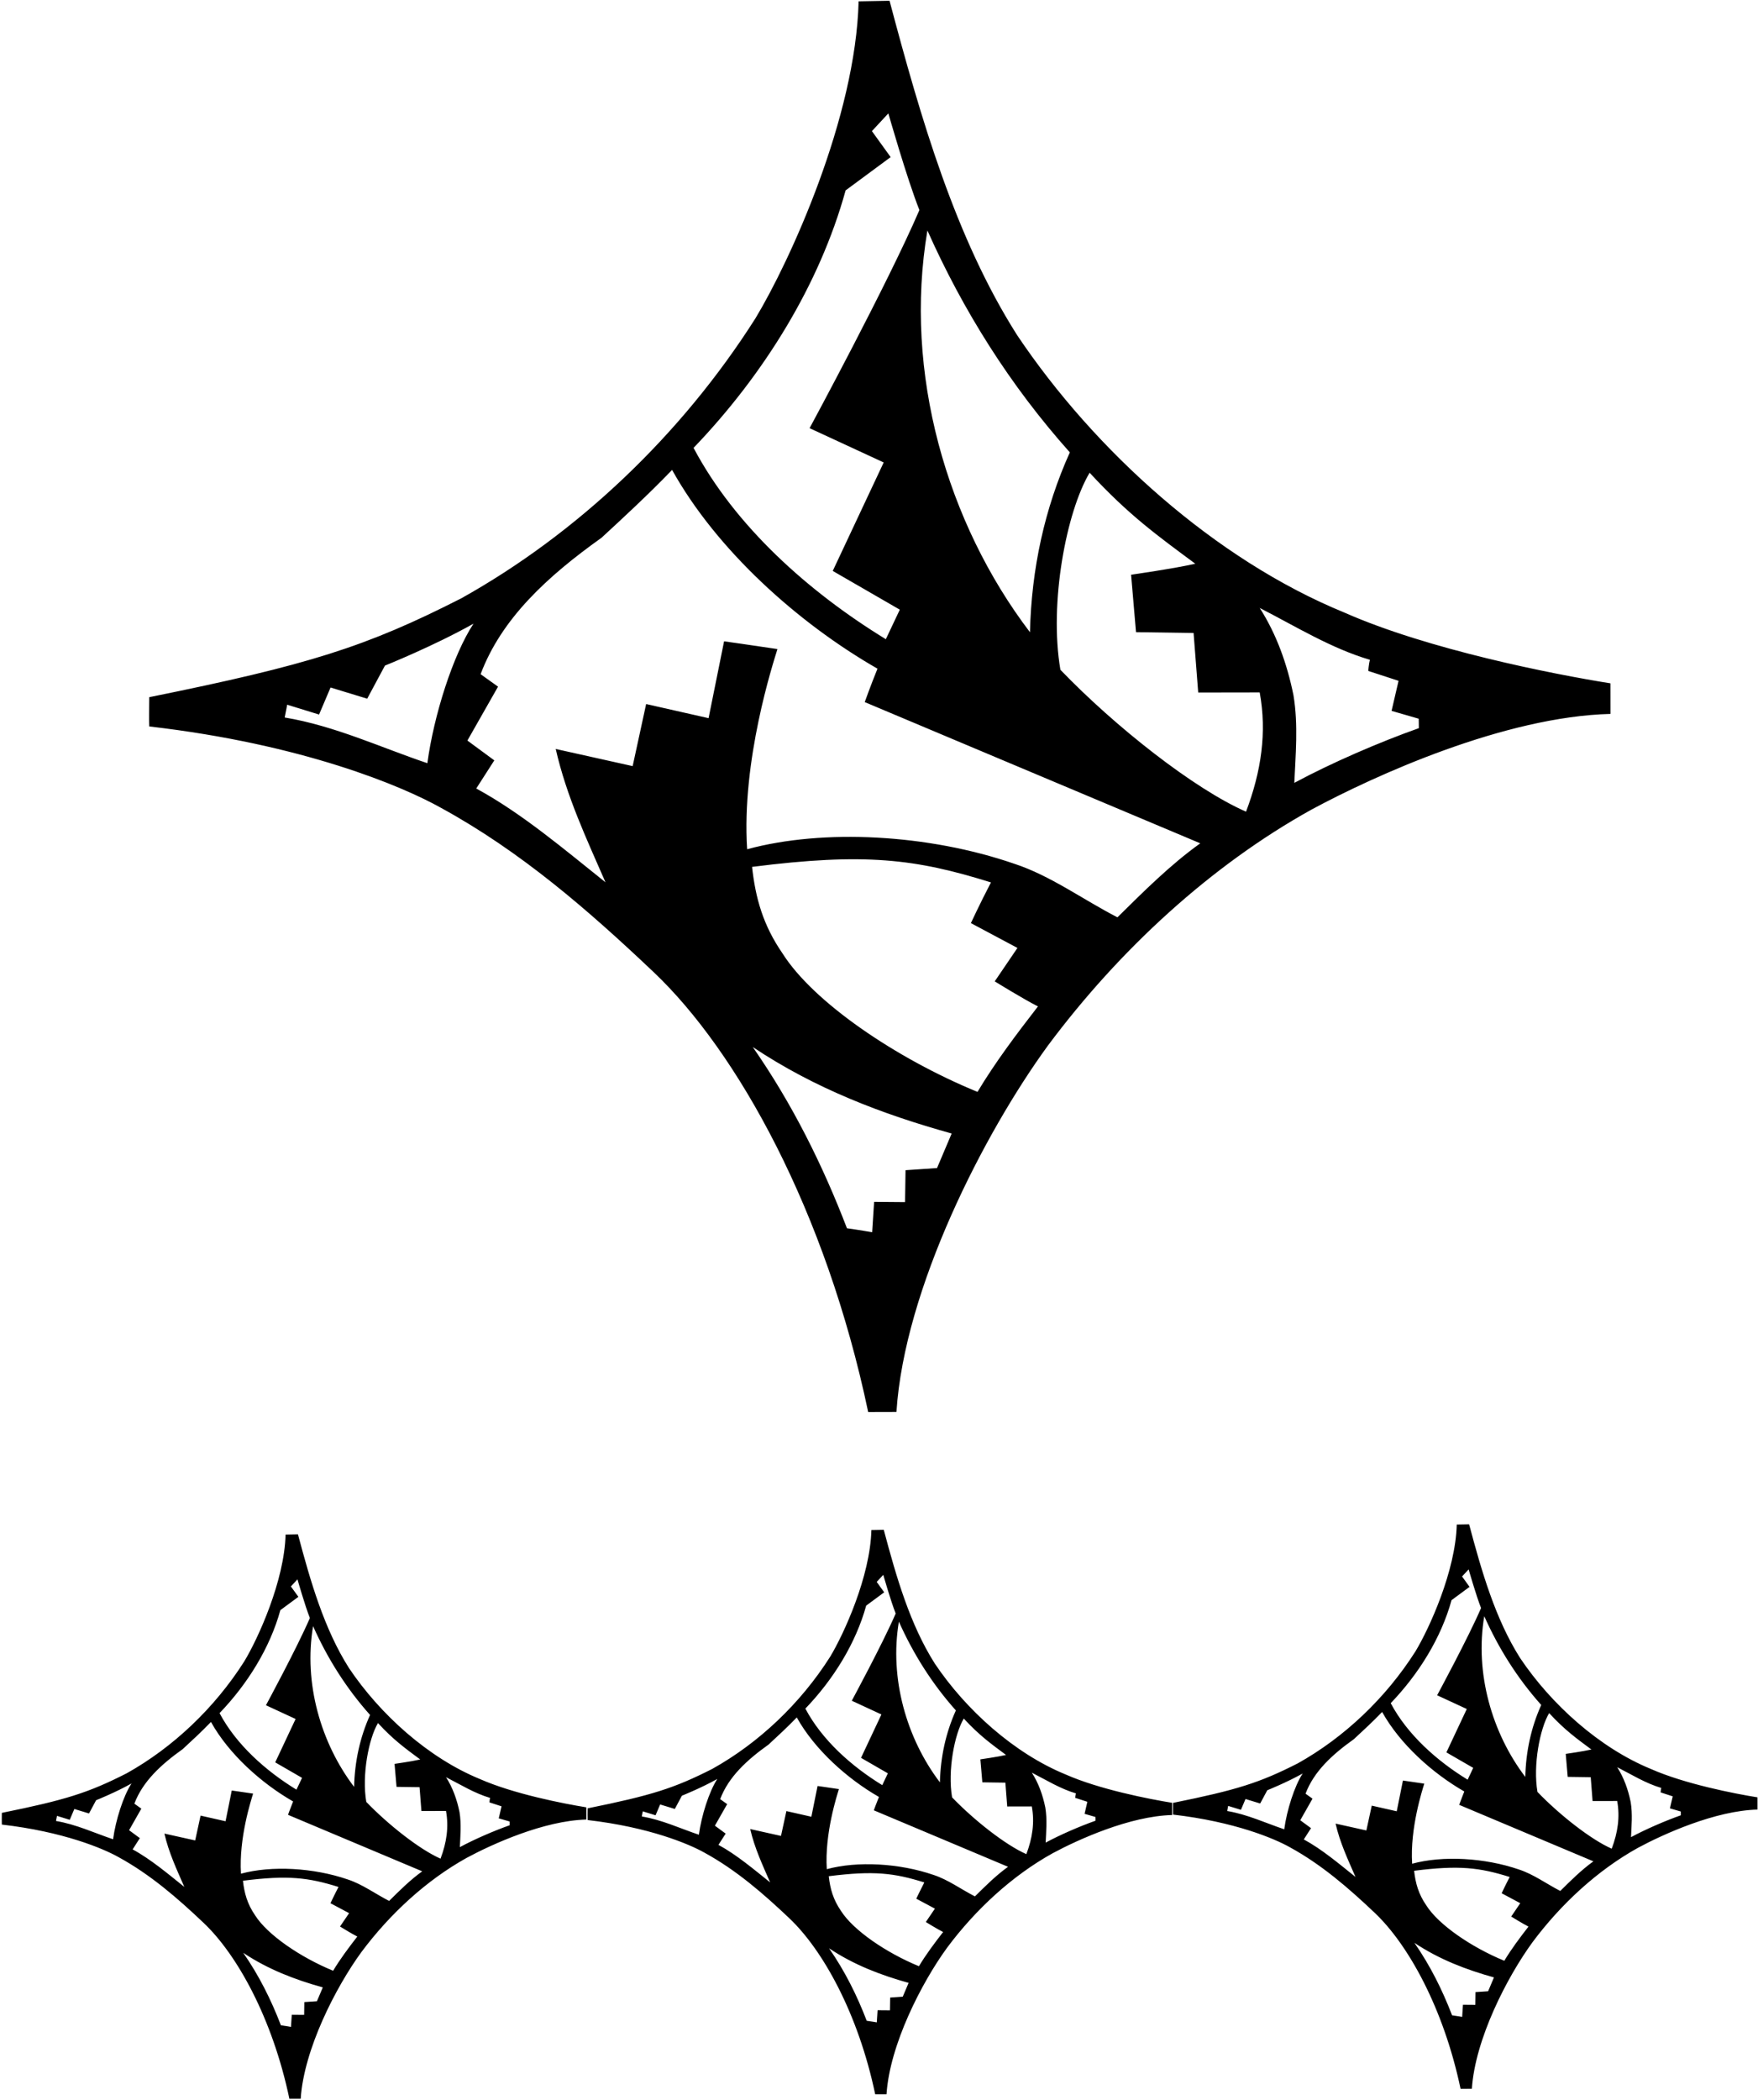 <?xml version="1.0" encoding="UTF-8"?>
<svg xmlns="http://www.w3.org/2000/svg" xmlns:xlink="http://www.w3.org/1999/xlink" width="530pt" height="633pt" viewBox="0 0 530 633" version="1.1">
<g id="surface1">
<path style=" stroke:none;fill-rule:nonzero;fill:rgb(0%,0%,0%);fill-opacity:1;" d="M 132.941 243.516 C 157 256.664 177.398 274.402 197.078 293.059 C 222.332 317 249 365 261.738 425.652 C 264.586 425.629 267.668 425.629 270.258 425.629 C 272.664 388.332 296.723 341.539 315.914 315.203 C 337.441 286.309 365.012 260.918 395.359 244.062 C 414.664 233.664 453.664 216 485.539 215.203 C 485.539 215.203 485.531 208.398 485.531 205.992 C 468.242 203.23 430.527 195.816 405.332 184.668 C 366.383 168.723 330.02 135.867 306.652 101.047 C 288 71.664 277.664 35.887 268.18 0.23 L 258.852 0.402 C 258 35.332 238.16 78.73 227.738 95.98 C 205.336 131.25 173.938 160.902 139.055 180.367 C 110.332 195 93.039 200.445 45 210.16 C 45 213.828 44.883 216.273 45 218.984 C 91.332 224.332 121.332 237 132.941 243.516 Z M 282.492 352.109 L 273 352.75 L 272.855 362.371 L 263.527 362.293 L 262.938 371.453 C 262.938 371.453 259 370.75 255.34 370.254 C 247.945 351.004 238.805 332.672 226.945 315.621 C 245.617 328.109 265.977 335.871 286.91 341.691 C 284.75 346.75 282.492 352.109 282.492 352.109 Z M 294.695 329.145 C 270 319 245.133 302.031 235.887 287.363 C 230.027 278.855 227.758 270.668 226.734 261.316 C 260.75 257 275.988 258.879 298.75 266 C 295.25 272.75 292.703 278.266 292.703 278.266 L 306.734 285.75 L 299.891 295.828 C 299.891 295.828 308.672 301.254 312.922 303.379 C 306.367 311.832 300.016 320.273 294.695 329.145 Z M 412.992 198.891 C 412.676 200.113 412.5 202.25 412.5 202.25 L 421.633 205.23 L 419.531 214.289 L 427.707 216.652 C 427.707 216.652 427.762 218.141 427.75 219.5 C 415.902 223.695 401.238 230.039 390.211 235.988 C 390.562 227.746 391.453 218.566 389.949 209.547 C 388.016 200.055 384.816 191.148 379.781 183.266 C 390.676 188.852 401.34 195.461 412.992 198.891 Z M 360.352 169.93 C 354.332 171.332 341 173.25 341 173.25 L 342.484 190.562 L 359.84 190.809 L 361.234 208.754 L 379.773 208.723 C 381.98 220.801 380.25 232.5 375.656 244.676 C 360.062 237.852 336.27 219.137 319.688 201.902 C 316.234 181.688 321.5 154.25 328.5 142.5 C 340.25 155.25 349.07 161.559 360.352 169.93 Z M 279.594 69.477 C 290.312 93.516 304.449 116.125 322.535 136.367 C 314.938 153.211 310.949 171.516 310.516 190.59 C 285.473 157.68 272.328 112.355 279.594 69.477 Z M 254.934 57.391 L 268.512 47.359 L 262.863 39.523 L 267.82 34.18 C 267.82 34.18 273.445 53.949 277.18 63.324 C 267.633 85.508 244.074 129.07 244.074 129.07 L 266.414 139.406 L 251.055 172.102 L 271.273 183.781 L 267.059 192.684 C 243.863 178.492 221.594 158.629 209.094 135.008 C 230.273 112.953 247.105 85.773 254.934 57.391 Z M 181.336 162.113 C 188.605 155.418 195.59 148.938 202.621 141.652 C 216.059 165.812 240.578 187.832 264.543 201.57 C 262.25 207.25 260.703 211.645 260.703 211.645 L 361.859 254.215 C 352.867 260.625 344.504 269 336.887 276.523 C 326.512 271.203 316.707 263.938 305.742 260.359 C 279.895 251.461 248.25 249.75 225.25 256 C 223.5 229.25 233.066 199.961 234.383 195.66 C 226.75 194.5 218.293 193.324 218.293 193.324 L 213.621 216.488 L 194.797 212.23 L 190.734 230.941 L 167.539 225.773 C 170.797 240.09 176.863 252.914 182.543 265.965 C 170.477 256.348 157.406 245.191 143.578 237.691 C 145.395 234.867 149.023 229.211 149.023 229.211 L 140.91 223.238 L 150.148 206.988 L 144.891 203.23 C 151.188 186.473 165 173.75 181.336 162.113 Z M 86.57 212.43 L 96.191 215.395 L 99.656 207.246 L 110.703 210.617 L 116.055 200.641 C 116.055 200.641 130.75 194.75 142.75 188 C 136.52 197.508 130.785 215.695 128.84 230.059 C 114.895 225.371 100.926 218.789 85.828 216.285 C 86.34 213.848 86.57 212.43 86.57 212.43 Z M 144.684 536.281 C 129.105 529.902 114.559 516.762 105.211 502.828 C 97.75 491.078 93.617 476.766 89.824 462.504 L 86.094 462.574 C 85.75 476.547 77.816 493.902 73.648 500.805 C 64.684 514.91 52.129 526.773 38.176 534.559 C 26.688 540.41 19.77 542.59 0.555 546.477 C 0.555 547.945 0.508 548.922 0.555 550.008 C 19.086 552.145 31.086 557.211 35.73 559.816 C 45.352 565.078 53.512 572.172 61.383 579.637 C 71.484 589.211 82.152 608.41 87.246 632.672 C 88.387 632.664 89.617 632.664 90.652 632.664 C 91.617 617.746 101.238 599.027 108.918 588.492 C 117.527 576.934 128.559 566.781 140.695 560.039 C 148.418 555.879 164.02 548.812 176.766 548.492 C 176.766 548.492 176.766 545.773 176.766 544.809 C 169.848 543.703 154.762 540.738 144.684 536.281 Z M 94.387 490.203 C 98.676 499.816 104.332 508.863 111.566 516.961 C 108.527 523.695 106.93 531.02 106.758 538.648 C 96.738 525.484 91.48 507.355 94.387 490.203 Z M 84.523 485.367 L 89.957 481.355 L 87.695 478.223 L 89.68 476.086 C 89.68 476.086 91.93 483.992 93.422 487.742 C 89.605 496.613 80.18 514.039 80.18 514.039 L 89.117 518.176 L 82.973 531.254 L 91.062 535.926 L 89.375 539.484 C 80.098 533.809 71.188 525.863 66.188 516.414 C 74.66 507.594 81.395 496.723 84.523 485.367 Z M 34.09 554.434 C 28.512 552.562 22.922 549.926 16.883 548.926 C 17.09 547.953 17.18 547.383 17.18 547.383 L 21.027 548.57 L 22.414 545.309 L 26.836 546.66 L 28.973 542.668 C 28.973 542.668 34.852 540.312 39.652 537.613 C 37.16 541.414 34.867 548.691 34.09 554.434 Z M 95.547 603.258 L 91.75 603.512 L 91.695 607.359 L 87.965 607.328 L 87.727 610.992 C 87.727 610.992 86.152 610.711 84.688 610.516 C 81.73 602.812 78.074 595.48 73.328 588.66 C 80.797 593.656 88.941 596.762 97.316 599.09 C 96.453 601.113 95.547 603.258 95.547 603.258 Z M 100.43 594.07 C 90.551 590.012 80.605 583.223 76.906 577.359 C 74.562 573.953 73.656 570.68 73.246 566.938 C 86.852 565.211 92.949 565.965 102.051 568.812 C 100.652 571.512 99.633 573.719 99.633 573.719 L 105.246 576.711 L 102.508 580.742 C 102.508 580.742 106.02 582.914 107.719 583.762 C 105.098 587.145 102.559 590.523 100.43 594.07 Z M 117.309 573.023 C 113.156 570.895 109.234 567.988 104.848 566.555 C 94.508 562.996 81.852 562.312 72.652 564.812 C 71.953 554.113 75.777 542.395 76.305 540.676 C 73.25 540.211 69.867 539.742 69.867 539.742 L 68 549.008 L 60.469 547.305 L 58.844 554.789 L 49.566 552.723 C 50.871 558.449 53.297 563.578 55.57 568.797 C 50.742 564.949 45.516 560.488 39.984 557.488 C 40.711 556.359 42.16 554.098 42.16 554.098 L 38.918 551.707 L 42.609 545.207 L 40.508 543.703 C 43.027 537.004 48.551 531.91 55.086 527.258 C 57.992 524.578 60.789 521.988 63.602 519.074 C 68.973 528.738 78.781 537.543 88.367 543.039 C 87.453 545.312 86.832 547.07 86.832 547.07 L 127.297 564.098 C 123.699 566.664 120.352 570.012 117.309 573.023 Z M 132.812 560.281 C 126.574 557.551 117.059 550.066 110.426 543.172 C 109.047 535.086 111.152 524.113 113.949 519.41 C 118.652 524.512 122.18 527.035 126.691 530.383 C 124.285 530.945 118.949 531.711 118.949 531.711 L 119.547 538.637 L 126.488 538.734 L 127.047 545.914 L 134.461 545.902 C 135.344 550.734 134.652 555.41 132.812 560.281 Z M 138.637 556.809 C 138.777 553.512 139.133 549.84 138.531 546.23 C 137.758 542.434 136.477 538.871 134.465 535.719 C 138.82 537.953 143.086 540.594 147.75 541.969 C 147.621 542.457 147.551 543.312 147.551 543.312 L 151.203 544.504 L 150.363 548.129 L 153.633 549.074 C 153.633 549.074 153.656 549.668 153.652 550.211 C 148.91 551.891 143.047 554.43 138.637 556.809 Z M 529.848 541.801 C 522.934 540.699 507.848 537.73 497.77 533.273 C 482.191 526.895 467.645 513.754 458.297 499.824 C 450.836 488.07 446.703 473.762 442.906 459.496 L 439.18 459.566 C 438.836 473.539 430.898 490.898 426.73 497.797 C 417.77 511.906 405.211 523.766 391.258 531.551 C 379.77 537.406 372.852 539.582 353.637 543.469 C 353.637 544.938 353.59 545.914 353.637 547 C 372.172 549.141 384.172 554.207 388.812 556.812 C 398.438 562.074 406.594 569.164 414.469 576.629 C 424.57 586.207 435.234 605.406 440.332 629.668 C 441.469 629.656 442.703 629.656 443.738 629.656 C 444.703 614.738 454.324 596.02 462.004 585.488 C 470.613 573.93 481.641 563.773 493.781 557.031 C 501.504 552.871 517.102 545.805 529.852 545.484 C 529.852 545.484 529.848 542.766 529.848 541.801 Z M 447.473 487.195 C 451.762 496.812 457.414 505.855 464.648 513.953 C 461.613 520.691 460.016 528.012 459.844 535.641 C 449.824 522.477 444.566 504.348 447.473 487.195 Z M 437.609 482.359 L 443.039 478.352 L 440.781 475.215 L 442.766 473.078 C 442.766 473.078 445.016 480.984 446.508 484.734 C 442.688 493.609 433.266 511.031 433.266 511.031 L 442.203 515.168 L 436.059 528.246 L 444.145 532.918 L 442.461 536.477 C 433.184 530.805 424.273 522.855 419.273 513.41 C 427.746 504.586 434.477 493.715 437.609 482.359 Z M 387.172 551.43 C 381.594 549.555 376.008 546.922 369.969 545.918 C 370.172 544.945 370.266 544.379 370.266 544.379 L 374.113 545.562 L 375.496 542.305 L 379.918 543.652 L 382.059 539.66 C 382.059 539.66 387.938 537.305 392.734 534.605 C 390.242 538.406 387.949 545.684 387.172 551.43 Z M 448.633 600.25 L 444.836 600.504 L 444.777 604.355 L 441.047 604.324 L 440.812 607.984 C 440.812 607.984 439.234 607.707 437.773 607.508 C 434.812 599.805 431.156 592.473 426.414 585.656 C 433.883 590.648 442.027 593.754 450.398 596.082 C 449.535 598.105 448.633 600.25 448.633 600.25 Z M 453.516 591.062 C 443.637 587.004 433.691 580.219 429.988 574.352 C 427.645 570.949 426.738 567.672 426.328 563.934 C 439.938 562.207 446.031 562.957 455.137 565.805 C 453.734 568.504 452.719 570.711 452.719 570.711 L 458.328 573.707 L 455.594 577.734 C 455.594 577.734 459.105 579.906 460.805 580.758 C 458.184 584.137 455.645 587.516 453.516 591.062 Z M 470.391 570.016 C 466.242 567.887 462.32 564.98 457.934 563.551 C 447.594 559.988 434.938 559.305 425.734 561.805 C 425.035 551.105 428.863 539.391 429.391 537.668 C 426.336 537.207 422.953 536.734 422.953 536.734 L 421.086 546 L 413.555 544.297 L 411.93 551.781 L 402.652 549.715 C 403.953 555.441 406.383 560.57 408.652 565.793 C 403.828 561.945 398.598 557.48 393.066 554.484 C 393.793 553.352 395.246 551.09 395.246 551.09 L 392 548.703 L 395.695 542.199 L 393.594 540.699 C 396.109 533.996 401.637 528.906 408.172 524.254 C 411.078 521.57 413.871 518.98 416.684 516.066 C 422.059 525.73 431.867 534.539 441.453 540.031 C 440.535 542.305 439.918 544.062 439.918 544.062 L 480.379 561.09 C 476.781 563.656 473.438 567.008 470.391 570.016 Z M 485.898 557.277 C 479.66 554.547 470.145 547.059 463.512 540.168 C 462.129 532.078 464.234 521.105 467.035 516.406 C 471.734 521.504 475.266 524.027 479.777 527.379 C 477.367 527.938 472.035 528.703 472.035 528.703 L 472.629 535.629 L 479.57 535.727 L 480.129 542.906 L 487.547 542.895 C 488.43 547.727 487.734 552.406 485.898 557.277 Z M 491.719 553.801 C 491.859 550.504 492.219 546.832 491.617 543.223 C 490.844 539.426 489.562 535.863 487.551 532.711 C 491.906 534.945 496.172 537.59 500.836 538.961 C 500.707 539.453 500.637 540.305 500.637 540.305 L 504.289 541.496 L 503.449 545.121 L 506.719 546.066 C 506.719 546.066 506.742 546.66 506.734 547.207 C 501.996 548.883 496.133 551.422 491.719 553.801 Z M 321.293 534.914 C 305.715 528.539 291.172 515.395 281.82 501.469 C 274.363 489.715 270.227 475.402 266.434 461.141 L 262.703 461.211 C 262.363 475.184 254.426 492.539 250.258 499.441 C 241.297 513.551 228.738 525.41 214.785 533.195 C 203.297 539.047 196.379 541.227 177.16 545.113 C 177.16 546.582 177.113 547.559 177.16 548.641 C 195.695 550.781 207.695 555.848 212.34 558.453 C 221.961 563.715 230.121 570.809 237.992 578.273 C 248.094 587.848 258.762 607.047 263.855 631.309 C 264.996 631.301 266.23 631.301 267.266 631.301 C 268.23 616.383 277.852 597.664 285.527 587.129 C 294.137 575.57 305.168 565.414 317.305 558.676 C 325.027 554.516 340.629 547.449 353.379 547.129 C 353.379 547.129 353.375 544.41 353.375 543.445 C 346.461 542.34 331.371 539.375 321.293 534.914 Z M 270.996 488.84 C 275.289 498.453 280.941 507.5 288.176 515.598 C 285.137 522.332 283.539 529.656 283.367 537.285 C 273.352 524.121 268.094 505.988 270.996 488.84 Z M 261.137 484.004 L 266.566 479.992 L 264.309 476.855 L 266.289 474.723 C 266.289 474.723 268.539 482.629 270.031 486.379 C 266.215 495.254 256.793 512.676 256.793 512.676 L 265.727 516.812 L 259.582 529.891 L 267.672 534.562 L 265.984 538.121 C 256.707 532.445 247.801 524.5 242.801 515.051 C 251.27 506.23 258.004 495.355 261.137 484.004 Z M 210.695 553.07 C 205.121 551.199 199.531 548.562 193.492 547.562 C 193.695 546.59 193.789 546.02 193.789 546.02 L 197.637 547.207 L 199.023 543.945 L 203.441 545.297 L 205.582 541.305 C 205.582 541.305 211.461 538.949 216.262 536.25 C 213.77 540.051 211.477 547.328 210.695 553.07 Z M 272.16 601.891 L 268.363 602.148 L 268.305 605.996 L 264.574 605.965 L 264.336 609.629 C 264.336 609.629 262.762 609.348 261.297 609.152 C 258.34 601.449 254.684 594.117 249.938 587.297 C 257.406 592.293 265.555 595.398 273.926 597.727 C 273.062 599.75 272.16 601.891 272.16 601.891 Z M 277.039 592.707 C 267.16 588.648 257.215 581.859 253.516 575.996 C 251.172 572.59 250.266 569.316 249.855 565.574 C 263.461 563.848 269.559 564.602 278.66 567.449 C 277.262 570.148 276.242 572.355 276.242 572.355 L 281.855 575.348 L 279.117 579.379 C 279.117 579.379 282.629 581.551 284.328 582.398 C 281.711 585.781 279.168 589.156 277.039 592.707 Z M 293.918 571.656 C 289.766 569.531 285.844 566.625 281.461 565.191 C 271.121 561.633 258.461 560.949 249.262 563.449 C 248.562 552.75 252.387 541.031 252.914 539.312 C 249.863 538.848 246.48 538.379 246.48 538.379 L 244.609 547.645 L 237.082 545.941 L 235.453 553.426 L 226.176 551.359 C 227.48 557.082 229.906 562.215 232.18 567.434 C 227.352 563.586 222.125 559.125 216.594 556.125 C 217.32 554.996 218.773 552.734 218.773 552.734 L 215.527 550.344 L 219.223 543.844 L 217.117 542.34 C 219.637 535.637 225.16 530.547 231.695 525.895 C 234.605 523.215 237.398 520.621 240.211 517.711 C 245.586 527.375 255.395 536.18 264.98 541.676 C 264.062 543.949 263.441 545.707 263.441 545.707 L 303.906 562.734 C 300.309 565.297 296.965 568.648 293.918 571.656 Z M 309.426 558.918 C 303.188 556.188 293.672 548.703 287.035 541.809 C 285.656 533.723 287.762 522.746 290.562 518.047 C 295.262 523.148 298.789 525.672 303.301 529.02 C 300.895 529.582 295.562 530.348 295.562 530.348 L 296.156 537.273 L 303.098 537.371 L 303.656 544.551 L 311.07 544.535 C 311.953 549.367 311.262 554.047 309.426 558.918 Z M 315.246 555.445 C 315.387 552.148 315.742 548.477 315.141 544.867 C 314.367 541.07 313.09 537.508 311.074 534.355 C 315.434 536.59 319.695 539.23 324.359 540.605 C 324.23 541.094 324.16 541.949 324.16 541.949 L 327.816 543.141 L 326.977 546.766 L 330.246 547.711 C 330.246 547.711 330.266 548.305 330.262 548.848 C 325.523 550.527 319.656 553.066 315.246 555.445 "/>
</g>
</svg>
